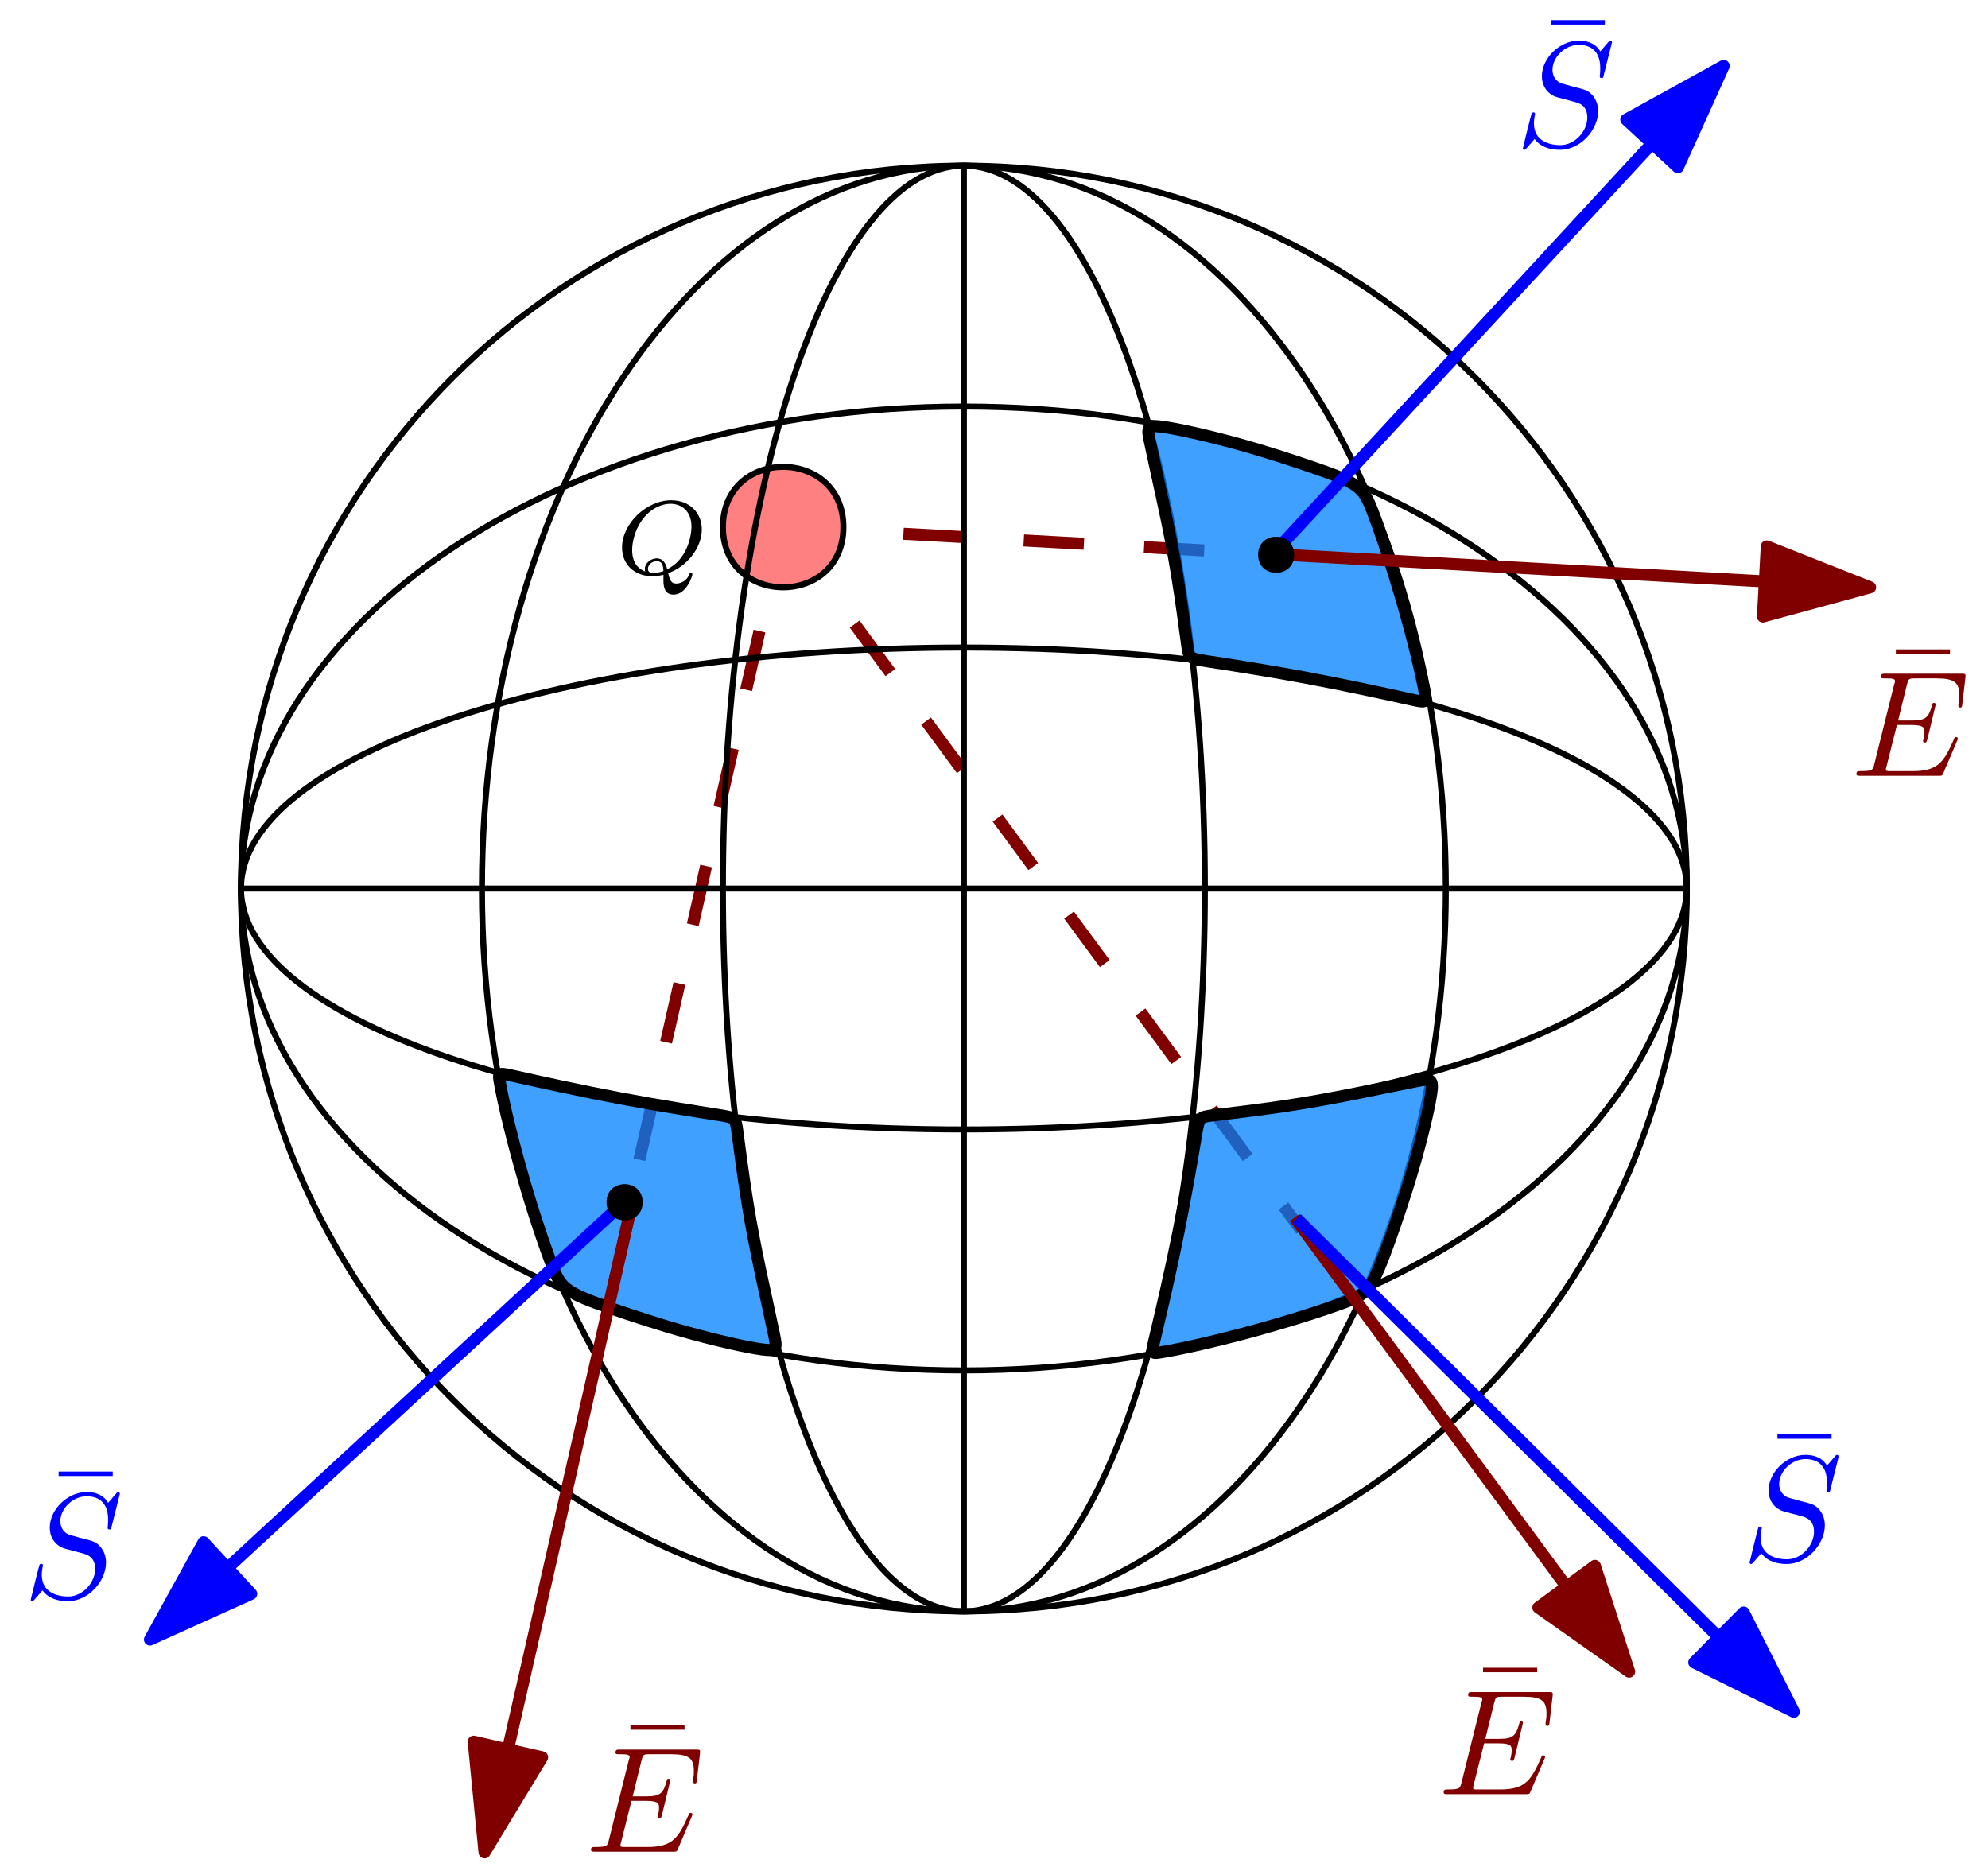 <?xml version="1.0" encoding="UTF-8"?>
<svg xmlns="http://www.w3.org/2000/svg" xmlns:xlink="http://www.w3.org/1999/xlink" width="132pt" height="124pt" viewBox="0 0 132 124" version="1.1">
<defs>
<g>
<symbol overflow="visible" id="glyph0-0">
<path style="stroke:none;" d=""/>
</symbol>
<symbol overflow="visible" id="glyph0-1">
<path style="stroke:none;" d="M 3.234 0.422 C 3.234 0.875 3.328 1.359 3.906 1.359 C 4.75 1.359 5.156 0.156 5.156 0 C 5.156 -0.047 5.109 -0.094 5.047 -0.094 C 4.984 -0.094 4.969 -0.031 4.953 0 C 4.781 0.484 4.328 0.625 4.094 0.625 C 3.812 0.625 3.672 0.5 3.547 -0.062 C 4.781 -0.5 5.781 -1.734 5.781 -2.969 C 5.781 -4.062 4.984 -4.906 3.75 -4.906 C 2.094 -4.906 0.484 -3.344 0.484 -1.766 C 0.484 -0.641 1.312 0.141 2.516 0.141 C 2.641 0.141 2.875 0.125 3.234 0.047 Z M 2.031 -0.172 C 1.672 -0.297 1.156 -0.656 1.156 -1.594 C 1.156 -2.047 1.297 -2.969 1.938 -3.75 C 2.375 -4.297 3.047 -4.672 3.703 -4.672 C 4.453 -4.672 5.094 -4.172 5.094 -3.156 C 5.094 -2.453 4.766 -0.953 3.484 -0.328 C 3.375 -0.766 3.188 -1.047 2.781 -1.047 C 2.391 -1.047 2 -0.719 2 -0.359 C 2 -0.234 2.016 -0.219 2.031 -0.172 Z M 3.234 -0.203 C 3.094 -0.156 2.828 -0.078 2.562 -0.078 C 2.453 -0.078 2.203 -0.078 2.203 -0.359 C 2.203 -0.625 2.484 -0.859 2.781 -0.859 C 3.031 -0.859 3.219 -0.75 3.234 -0.203 Z M 3.234 -0.203 "/>
</symbol>
<symbol overflow="visible" id="glyph1-0">
<path style="stroke:none;" d=""/>
</symbol>
<symbol overflow="visible" id="glyph1-1">
<path style="stroke:none;" d="M 4.281 -5.578 L 4.281 -5.875 L 0.688 -5.875 L 0.688 -5.578 Z M 4.281 -5.578 "/>
</symbol>
<symbol overflow="visible" id="glyph2-0">
<path style="stroke:none;" d=""/>
</symbol>
<symbol overflow="visible" id="glyph2-1">
<path style="stroke:none;" d="M 6.438 -6.922 C 6.438 -6.953 6.406 -7.031 6.312 -7.031 C 6.266 -7.031 6.266 -7.016 6.141 -6.875 L 5.656 -6.312 C 5.406 -6.781 4.891 -7.031 4.234 -7.031 C 2.969 -7.031 1.781 -5.875 1.781 -4.672 C 1.781 -3.875 2.297 -3.406 2.812 -3.266 L 3.875 -2.984 C 4.25 -2.891 4.797 -2.734 4.797 -1.922 C 4.797 -1.031 3.984 -0.094 3 -0.094 C 2.359 -0.094 1.25 -0.312 1.25 -1.547 C 1.25 -1.781 1.312 -2.031 1.312 -2.078 C 1.328 -2.125 1.328 -2.141 1.328 -2.156 C 1.328 -2.25 1.266 -2.266 1.219 -2.266 C 1.172 -2.266 1.141 -2.25 1.109 -2.219 C 1.078 -2.188 0.516 0.094 0.516 0.125 C 0.516 0.172 0.562 0.219 0.625 0.219 C 0.672 0.219 0.688 0.203 0.812 0.062 L 1.297 -0.5 C 1.719 0.078 2.406 0.219 2.984 0.219 C 4.344 0.219 5.516 -1.109 5.516 -2.344 C 5.516 -3.031 5.172 -3.375 5.031 -3.516 C 4.797 -3.734 4.641 -3.781 3.766 -4 C 3.531 -4.062 3.188 -4.172 3.094 -4.188 C 2.828 -4.281 2.484 -4.562 2.484 -5.094 C 2.484 -5.906 3.281 -6.75 4.234 -6.75 C 5.047 -6.75 5.656 -6.312 5.656 -5.203 C 5.656 -4.891 5.625 -4.703 5.625 -4.641 C 5.625 -4.641 5.625 -4.547 5.734 -4.547 C 5.844 -4.547 5.859 -4.578 5.891 -4.75 Z M 6.438 -6.922 "/>
</symbol>
<symbol overflow="visible" id="glyph2-2">
<path style="stroke:none;" d="M 7.062 -2.328 C 7.078 -2.375 7.109 -2.438 7.109 -2.469 C 7.109 -2.469 7.109 -2.578 6.984 -2.578 C 6.891 -2.578 6.875 -2.516 6.859 -2.453 C 6.203 -0.984 5.844 -0.312 4.141 -0.312 L 2.688 -0.312 C 2.547 -0.312 2.516 -0.312 2.469 -0.312 C 2.359 -0.328 2.328 -0.344 2.328 -0.422 C 2.328 -0.453 2.328 -0.469 2.375 -0.641 L 3.062 -3.375 L 4.047 -3.375 C 4.891 -3.375 4.891 -3.156 4.891 -2.906 C 4.891 -2.844 4.891 -2.719 4.828 -2.422 C 4.812 -2.375 4.797 -2.344 4.797 -2.312 C 4.797 -2.266 4.828 -2.203 4.922 -2.203 C 5 -2.203 5.031 -2.25 5.078 -2.406 L 5.641 -4.734 C 5.641 -4.797 5.594 -4.844 5.516 -4.844 C 5.438 -4.844 5.406 -4.781 5.391 -4.672 C 5.172 -3.906 5 -3.672 4.078 -3.672 L 3.141 -3.672 L 3.734 -6.078 C 3.828 -6.438 3.844 -6.469 4.281 -6.469 L 5.688 -6.469 C 6.891 -6.469 7.203 -6.188 7.203 -5.359 C 7.203 -5.125 7.203 -5.109 7.156 -4.828 C 7.156 -4.781 7.141 -4.703 7.141 -4.656 C 7.141 -4.609 7.172 -4.531 7.266 -4.531 C 7.375 -4.531 7.391 -4.594 7.406 -4.781 L 7.609 -6.516 C 7.641 -6.781 7.594 -6.781 7.344 -6.781 L 2.297 -6.781 C 2.109 -6.781 2 -6.781 2 -6.578 C 2 -6.469 2.094 -6.469 2.281 -6.469 C 2.656 -6.469 2.938 -6.469 2.938 -6.297 C 2.938 -6.25 2.938 -6.234 2.875 -6.047 L 1.562 -0.781 C 1.469 -0.391 1.453 -0.312 0.656 -0.312 C 0.484 -0.312 0.375 -0.312 0.375 -0.125 C 0.375 0 0.469 0 0.656 0 L 5.828 0 C 6.062 0 6.078 -0.016 6.141 -0.172 Z M 7.062 -2.328 "/>
</symbol>
<symbol overflow="visible" id="glyph3-0">
<path style="stroke:none;" d=""/>
</symbol>
<symbol overflow="visible" id="glyph3-1">
<path style="stroke:none;" d="M 4.281 -5.578 L 4.281 -5.875 L 0.688 -5.875 L 0.688 -5.578 Z M 4.281 -5.578 "/>
</symbol>
</g>
</defs>
<g id="surface93869">
<path style="fill-rule:evenodd;fill:rgb(0%,50.2%,100%);fill-opacity:0.3;stroke-width:0.8;stroke-linecap:butt;stroke-linejoin:round;stroke:rgb(50.2%,0%,0%);stroke-opacity:1;stroke-dasharray:4;stroke-miterlimit:10;" d="M 228 696 L 260.516 694.195 " transform="matrix(1,0,0,-1,-176,731)"/>
<path style="fill-rule:evenodd;fill:rgb(0%,50.2%,100%);fill-opacity:0.75;stroke-width:0.8;stroke-linecap:butt;stroke-linejoin:round;stroke:rgb(50.2%,0%,0%);stroke-opacity:1;stroke-dasharray:4;stroke-miterlimit:10;" d="M 228 696 L 262.406 649.305 " transform="matrix(1,0,0,-1,-176,731)"/>
<path style="fill-rule:evenodd;fill:rgb(0%,50.2%,100%);fill-opacity:0.75;stroke-width:0.8;stroke-linecap:butt;stroke-linejoin:round;stroke:rgb(50.2%,0%,0%);stroke-opacity:1;stroke-dasharray:4;stroke-miterlimit:10;" d="M 228.203 696.898 L 217.547 650 " transform="matrix(1,0,0,-1,-176,731)"/>
<path style="fill-rule:evenodd;fill:rgb(100%,50.2%,50.2%);fill-opacity:1;stroke-width:0.4;stroke-linecap:butt;stroke-linejoin:round;stroke:rgb(0%,0%,0%);stroke-opacity:1;stroke-miterlimit:10;" d="M 232 696 C 232 701.332 224 701.332 224 696 C 224 690.668 232 690.668 232 696 Z M 232 696 " transform="matrix(1,0,0,-1,-176,731)"/>
<g style="fill:rgb(0%,0%,0%);fill-opacity:1;">
  <use xlink:href="#glyph0-1" x="40.818" y="38.124"/>
</g>
<path style="fill:none;stroke-width:0.4;stroke-linecap:butt;stroke-linejoin:round;stroke:rgb(0%,0%,0%);stroke-opacity:1;stroke-miterlimit:10;" d="M 288 672 C 288 698.508 266.508 720 240 720 C 213.492 720 192 698.508 192 672 C 192 645.492 213.492 624 240 624 C 266.508 624 288 645.492 288 672 Z M 288 672 " transform="matrix(1,0,0,-1,-176,731)"/>
<path style="fill:none;stroke-width:0.4;stroke-linecap:butt;stroke-linejoin:round;stroke:rgb(0%,0%,0%);stroke-opacity:1;stroke-miterlimit:10;" d="M 240 720 C 257.672 720 272 698.508 272 672 C 272 645.492 257.672 624 240 624 " transform="matrix(1,0,0,-1,-176,731)"/>
<path style="fill:none;stroke-width:0.4;stroke-linecap:butt;stroke-linejoin:round;stroke:rgb(0%,0%,0%);stroke-opacity:1;stroke-miterlimit:10;" d="M 240 720 C 248.836 720 256 698.508 256 672 C 256 645.492 248.836 624 240 624 " transform="matrix(1,0,0,-1,-176,731)"/>
<path style="fill:none;stroke-width:0.4;stroke-linecap:butt;stroke-linejoin:round;stroke:rgb(0%,0%,0%);stroke-opacity:1;stroke-miterlimit:10;" d="M 240 720 C 231.164 720 224 698.508 224 672 C 224 645.492 231.164 624 240 624 " transform="matrix(1,0,0,-1,-176,731)"/>
<path style="fill:none;stroke-width:0.4;stroke-linecap:butt;stroke-linejoin:round;stroke:rgb(0%,0%,0%);stroke-opacity:1;stroke-miterlimit:10;" d="M 240 720 C 222.328 720 208 698.508 208 672 C 208 645.492 222.328 624 240 624 " transform="matrix(1,0,0,-1,-176,731)"/>
<path style="fill:none;stroke-width:0.4;stroke-linecap:butt;stroke-linejoin:round;stroke:rgb(0%,0%,0%);stroke-opacity:1;stroke-miterlimit:10;" d="M 240 720 L 240 624 " transform="matrix(1,0,0,-1,-176,731)"/>
<path style="fill:none;stroke-width:0.4;stroke-linecap:butt;stroke-linejoin:round;stroke:rgb(0%,0%,0%);stroke-opacity:1;stroke-miterlimit:10;" d="M 192 672 C 192 654.328 213.492 640 240 640 C 266.508 640 288 654.328 288 672 " transform="matrix(1,0,0,-1,-176,731)"/>
<path style="fill:none;stroke-width:0.4;stroke-linecap:butt;stroke-linejoin:round;stroke:rgb(0%,0%,0%);stroke-opacity:1;stroke-miterlimit:10;" d="M 192 672 C 192 680.836 213.492 688 240 688 C 266.508 688 288 680.836 288 672 " transform="matrix(1,0,0,-1,-176,731)"/>
<path style="fill:none;stroke-width:0.4;stroke-linecap:butt;stroke-linejoin:round;stroke:rgb(0%,0%,0%);stroke-opacity:1;stroke-miterlimit:10;" d="M 192 672.004 C 192 689.68 213.492 704.004 240 704.004 C 266.508 704.004 288 689.68 288 672.004 " transform="matrix(1,0,0,-1,-176,731)"/>
<path style="fill:none;stroke-width:0.4;stroke-linecap:butt;stroke-linejoin:round;stroke:rgb(0%,0%,0%);stroke-opacity:1;stroke-miterlimit:10;" d="M 192 672.008 C 192 663.164 213.492 656 240 656 C 266.508 656 288 663.164 288 672.008 " transform="matrix(1,0,0,-1,-176,731)"/>
<path style="fill:none;stroke-width:0.4;stroke-linecap:butt;stroke-linejoin:round;stroke:rgb(0%,0%,0%);stroke-opacity:1;stroke-miterlimit:10;" d="M 192 672 L 288 672 " transform="matrix(1,0,0,-1,-176,731)"/>
<g style="fill:rgb(0%,0%,100%);fill-opacity:1;">
  <use xlink:href="#glyph1-1" x="3.204" y="103.59"/>
</g>
<g style="fill:rgb(0%,0%,100%);fill-opacity:1;">
  <use xlink:href="#glyph2-1" x="1.523" y="106.108"/>
</g>
<g style="fill:rgb(0%,0%,100%);fill-opacity:1;">
  <use xlink:href="#glyph1-1" x="117.331" y="101.119"/>
</g>
<g style="fill:rgb(0%,0%,100%);fill-opacity:1;">
  <use xlink:href="#glyph2-1" x="115.65" y="103.637"/>
</g>
<g style="fill:rgb(0%,0%,100%);fill-opacity:1;">
  <use xlink:href="#glyph1-1" x="102.279" y="7.211"/>
</g>
<g style="fill:rgb(0%,0%,100%);fill-opacity:1;">
  <use xlink:href="#glyph2-1" x="100.598" y="9.729"/>
</g>
<g style="fill:rgb(50.2%,0%,0%);fill-opacity:1;">
  <use xlink:href="#glyph3-1" x="125.194" y="48.998"/>
</g>
<g style="fill:rgb(50.2%,0%,0%);fill-opacity:1;">
  <use xlink:href="#glyph2-2" x="122.89" y="51.516"/>
</g>
<g style="fill:rgb(50.2%,0%,0%);fill-opacity:1;">
  <use xlink:href="#glyph3-1" x="97.786" y="116.62"/>
</g>
<g style="fill:rgb(50.2%,0%,0%);fill-opacity:1;">
  <use xlink:href="#glyph2-2" x="95.482" y="119.138"/>
</g>
<g style="fill:rgb(50.2%,0%,0%);fill-opacity:1;">
  <use xlink:href="#glyph3-1" x="41.172" y="120.439"/>
</g>
<g style="fill:rgb(50.2%,0%,0%);fill-opacity:1;">
  <use xlink:href="#glyph2-2" x="38.868" y="122.957"/>
</g>
<path style="fill-rule:evenodd;fill:rgb(0%,50.2%,100%);fill-opacity:0.75;stroke-width:0.8;stroke-linecap:butt;stroke-linejoin:round;stroke:rgb(0%,0%,0%);stroke-opacity:1;stroke-miterlimit:10;" d="M 209.848 656.117 C 210.199 654.691 210.668 652.988 211.164 651.363 C 211.664 649.738 212.191 648.191 212.57 647.191 C 212.945 646.191 213.176 645.734 213.75 645.332 C 214.324 644.93 215.25 644.582 216.613 644.109 C 217.98 643.637 219.793 643.035 221.699 642.508 C 223.605 641.98 225.605 641.527 226.602 641.395 C 227.598 641.262 227.586 641.453 227.395 642.383 C 227.203 643.312 226.832 644.98 226.5 646.539 C 226.172 648.098 225.883 649.547 225.613 651.238 C 225.344 652.926 225.09 654.859 224.965 655.824 C 224.84 656.789 224.84 656.789 223.574 656.984 C 222.309 657.184 219.781 657.578 217.172 658.07 C 214.566 658.562 211.879 659.152 210.508 659.461 C 209.133 659.773 209.074 659.809 209.164 659.254 C 209.254 658.695 209.492 657.543 209.848 656.117 Z M 209.848 656.117 " transform="matrix(1,0,0,-1,-176,731)"/>
<path style="fill-rule:evenodd;fill:rgb(0%,50.2%,100%);fill-opacity:0.75;stroke-width:0.8;stroke-linecap:butt;stroke-linejoin:round;stroke:rgb(0%,0%,0%);stroke-opacity:1;stroke-miterlimit:10;" d="M 269.938 687.988 C 269.578 689.414 269.105 691.117 268.602 692.738 C 268.102 694.363 267.57 695.906 267.188 696.906 C 266.809 697.91 266.578 698.363 266.004 698.762 C 265.426 699.164 264.5 699.508 263.133 699.977 C 261.766 700.449 259.953 701.043 258.047 701.566 C 256.137 702.086 254.133 702.535 253.141 702.664 C 252.145 702.797 252.156 702.602 252.352 701.676 C 252.543 700.746 252.922 699.082 253.254 697.523 C 253.59 695.965 253.879 694.516 254.156 692.824 C 254.43 691.137 254.688 689.207 254.816 688.242 C 254.945 687.277 254.945 687.277 256.211 687.082 C 257.477 686.887 260.008 686.5 262.613 686.016 C 265.223 685.531 267.91 684.949 269.285 684.641 C 270.66 684.336 270.719 684.297 270.629 684.855 C 270.535 685.414 270.293 686.562 269.938 687.988 Z M 269.938 687.988 " transform="matrix(1,0,0,-1,-176,731)"/>
<path style="fill-rule:evenodd;fill:rgb(0%,50.2%,100%);fill-opacity:0.75;stroke-width:0.8;stroke-linecap:butt;stroke-linejoin:round;stroke:rgb(0%,0%,0%);stroke-opacity:1;stroke-miterlimit:10;" d="M 256.109 641.828 C 257.539 642.164 259.25 642.609 260.879 643.09 C 262.508 643.566 264.062 644.074 265.066 644.441 C 266.074 644.809 266.531 645.027 266.941 645.598 C 267.348 646.172 267.707 647.09 268.199 648.449 C 268.688 649.812 269.309 651.613 269.859 653.516 C 270.41 655.414 270.891 657.41 271.035 658.402 C 271.18 659.398 270.988 659.387 270.055 659.207 C 269.125 659.027 267.453 658.676 265.891 658.363 C 264.328 658.055 262.875 657.785 261.18 657.535 C 259.488 657.285 257.555 657.055 256.586 656.941 C 255.621 656.828 255.621 656.828 255.406 655.566 C 255.195 654.305 254.766 651.777 254.246 649.176 C 253.723 646.574 253.102 643.898 252.773 642.527 C 252.445 641.16 252.406 641.102 252.965 641.184 C 253.523 641.266 254.68 641.492 256.109 641.828 Z M 256.109 641.828 " transform="matrix(1,0,0,-1,-176,731)"/>
<path style="fill-rule:evenodd;fill:rgb(0%,50.2%,100%);fill-opacity:0.3;stroke-width:0.8;stroke-linecap:butt;stroke-linejoin:round;stroke:rgb(50.2%,0%,0%);stroke-opacity:1;stroke-miterlimit:10;" d="M 260.621 694.199 L 300.172 692 " transform="matrix(1,0,0,-1,-176,731)"/>
<path style="fill-rule:evenodd;fill:rgb(50.2%,0%,0%);fill-opacity:1;stroke-width:0.8;stroke-linecap:butt;stroke-linejoin:round;stroke:rgb(50.2%,0%,0%);stroke-opacity:1;stroke-miterlimit:10;" d="M 300.172 692 L 293.312 694.715 L 293.055 690.062 Z M 300.172 692 " transform="matrix(1,0,0,-1,-176,731)"/>
<path style="fill-rule:evenodd;fill:rgb(0%,50.2%,100%);fill-opacity:0.75;stroke-width:0.8;stroke-linecap:butt;stroke-linejoin:round;stroke:rgb(50.2%,0%,0%);stroke-opacity:1;stroke-miterlimit:10;" d="M 261.957 650.152 L 284.172 620 " transform="matrix(1,0,0,-1,-176,731)"/>
<path style="fill-rule:evenodd;fill:rgb(50.2%,0%,0%);fill-opacity:1;stroke-width:0.8;stroke-linecap:butt;stroke-linejoin:round;stroke:rgb(50.2%,0%,0%);stroke-opacity:1;stroke-miterlimit:10;" d="M 284.172 620 L 281.898 627.02 L 278.145 624.254 Z M 284.172 620 " transform="matrix(1,0,0,-1,-176,731)"/>
<path style="fill-rule:evenodd;fill:rgb(0%,50.2%,100%);fill-opacity:0.75;stroke-width:0.8;stroke-linecap:butt;stroke-linejoin:round;stroke:rgb(50.2%,0%,0%);stroke-opacity:1;stroke-miterlimit:10;" d="M 218.117 651.762 L 208.172 608 " transform="matrix(1,0,0,-1,-176,731)"/>
<path style="fill-rule:evenodd;fill:rgb(50.2%,0%,0%);fill-opacity:1;stroke-width:0.8;stroke-linecap:butt;stroke-linejoin:round;stroke:rgb(50.2%,0%,0%);stroke-opacity:1;stroke-miterlimit:10;" d="M 208.172 608 L 211.996 614.309 L 207.453 615.344 Z M 208.172 608 " transform="matrix(1,0,0,-1,-176,731)"/>
<path style="fill:none;stroke-width:0.8;stroke-linecap:butt;stroke-linejoin:round;stroke:rgb(0%,0%,100%);stroke-opacity:1;stroke-miterlimit:10;" d="M 260.648 694.355 L 290.449 726.621 " transform="matrix(1,0,0,-1,-176,731)"/>
<path style="fill-rule:evenodd;fill:rgb(0%,0%,100%);fill-opacity:1;stroke-width:0.8;stroke-linecap:butt;stroke-linejoin:round;stroke:rgb(0%,0%,100%);stroke-opacity:1;stroke-miterlimit:10;" d="M 290.449 726.621 L 283.984 723.059 L 287.41 719.895 Z M 290.449 726.621 " transform="matrix(1,0,0,-1,-176,731)"/>
<path style="fill:none;stroke-width:0.8;stroke-linecap:butt;stroke-linejoin:round;stroke:rgb(0%,0%,100%);stroke-opacity:1;stroke-miterlimit:10;" d="M 218.211 651.895 L 185.957 622.129 " transform="matrix(1,0,0,-1,-176,731)"/>
<path style="fill-rule:evenodd;fill:rgb(0%,0%,100%);fill-opacity:1;stroke-width:0.8;stroke-linecap:butt;stroke-linejoin:round;stroke:rgb(0%,0%,100%);stroke-opacity:1;stroke-miterlimit:10;" d="M 185.957 622.129 L 192.68 625.164 L 189.52 628.59 Z M 185.957 622.129 " transform="matrix(1,0,0,-1,-176,731)"/>
<path style="fill:none;stroke-width:0.8;stroke-linecap:butt;stroke-linejoin:round;stroke:rgb(0%,0%,100%);stroke-opacity:1;stroke-miterlimit:10;" d="M 262.102 650.078 L 295.105 617.336 " transform="matrix(1,0,0,-1,-176,731)"/>
<path style="fill-rule:evenodd;fill:rgb(0%,0%,100%);fill-opacity:1;stroke-width:0.8;stroke-linecap:butt;stroke-linejoin:round;stroke:rgb(0%,0%,100%);stroke-opacity:1;stroke-miterlimit:10;" d="M 295.105 617.336 L 291.777 623.922 L 288.496 620.609 Z M 295.105 617.336 " transform="matrix(1,0,0,-1,-176,731)"/>
<path style=" stroke:none;fill-rule:evenodd;fill:rgb(0%,0%,0%);fill-opacity:1;" d="M 85.934 36.836 C 85.934 35.238 83.535 35.238 83.535 36.836 C 83.535 38.438 85.934 38.438 85.934 36.836 Z M 85.934 36.836 "/>
<path style=" stroke:none;fill-rule:evenodd;fill:rgb(0%,0%,0%);fill-opacity:1;" d="M 42.672 79.832 C 42.672 78.23 40.273 78.23 40.273 79.832 C 40.273 81.434 42.672 81.434 42.672 79.832 Z M 42.672 79.832 "/>
</g>
</svg>
